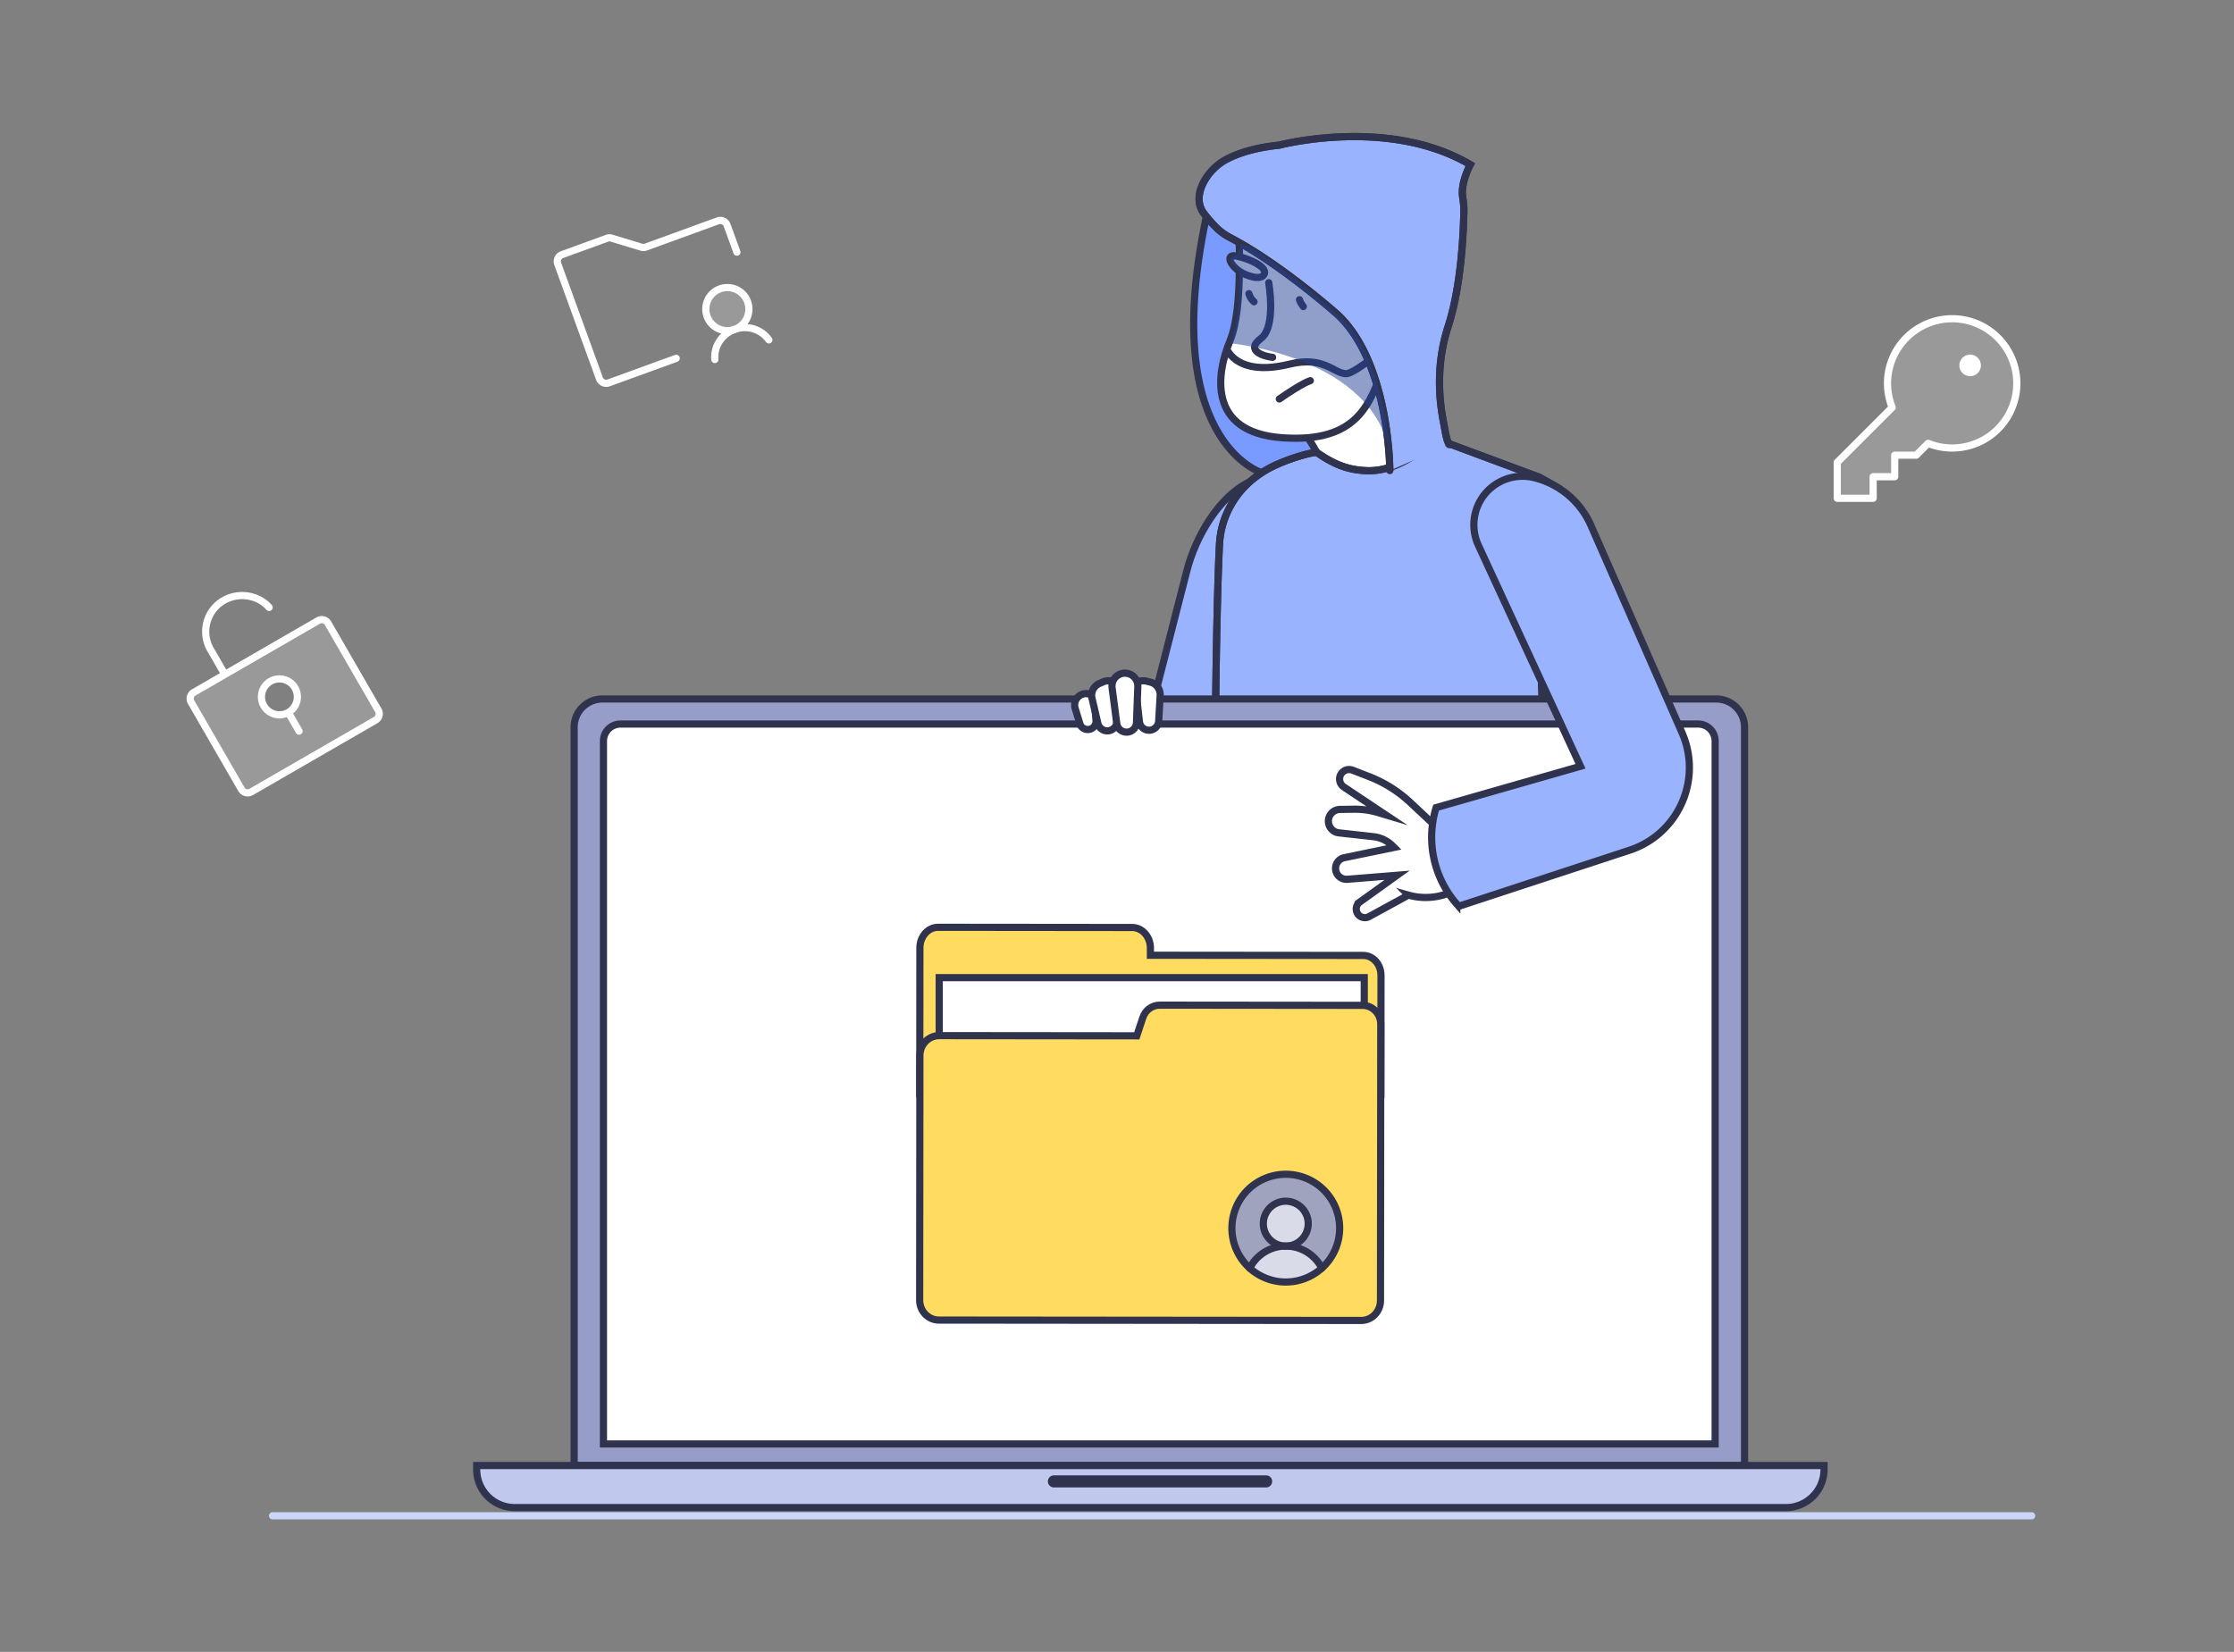 <svg xmlns="http://www.w3.org/2000/svg" width="311" height="230" fill="none"><rect width="100%" height="100%" fill="#808080" stroke="none"/><path stroke="#CAD6F8" stroke-linecap="round" stroke-linejoin="round" stroke-miterlimit="10" d="M282.832 211.049H37.938"/><path fill="#9AB3FF" stroke="#30334E" stroke-linecap="round" stroke-miterlimit="10" d="m174.561 66.829-.315.14c-.233.098-.146.06-.374.174-4.265 2.062-7.461 7.705-8.638 12.295l-5.773 22.507h13.461l2.952-16.272-1.313-18.844Z"/><path fill="#799AFF" stroke="#30334E" stroke-linecap="round" stroke-linejoin="round" stroke-miterlimit="10" d="M175.645 65.814s-14.709-4.465-7.455-36.798l23.217 12.778 5.643 25.957-20.613.884-.792-2.82Z"/><path fill="#fff" d="M182.498 61.56s2.333 4.254 2.827 5.307c0 0 4.704.005 8.561-1.498 0 0 3.75-.9 6.604-2.262 0 0-3.093-7.542-2.621-13.489 0 0-.022-3.473 1.552-7.276 0 0 2.479-7.309-.396-14.297 0 0-1.308-7.694-9.284-7.314 0 0-3.586.125-6.619.955-3.028.835-.212.049-.212.049s-.868.846-9.104-.022c0 0-4.634-.25-5.372 3.527 0 0-1.66 4.883 3.44 7.162l.559.255.103 3.055s-1.465.016-1.373.835c0 0 .45.776 1.433.917 0 0-.201 4.58-.31 4.873 0 0-.483 4.2-1.177 5.387-.695 1.189-1.319 4.205-1.069 7.054 0 0 .629 3.966 4.509 5.377 0 0 3 1.14 7.091.83.011-.005.462-.146.858.575Z"/><path stroke="#30334E" stroke-linecap="round" stroke-linejoin="round" stroke-miterlimit="10" d="M172.529 37.871c-.038 3.342-.298 7.173-1.329 9.658-1.78 4.286-3.277 12.707 7.379 13.429 10.657.722 12.127-4.997 14.08-9.919 1.943-4.92-3.662 1.086-5.339.993-1.665-.092-3.082-2.485-7.786-1.334-4.704 1.16-7.477.103-8.665-1.9M172.56 35.717c-.022-1.562-.076-2.729-.103-3.054"/><path stroke="#30334E" stroke-linecap="round" stroke-linejoin="round" stroke-miterlimit="10" d="M175.985 38.191c.63-1.248-3.38-2.626-4.308-2.577-.928.049-.38 1.394 1.042 2.268.797.5 2.805 1.237 3.266.31Z"/><path stroke="#3E3C52" stroke-linecap="round" stroke-linejoin="round" stroke-miterlimit="10" d="M180.525 36.688c.51-1.253 3.516-.054 5.067 1.52 1.552 1.573-.179 1.703-1.286 1.145-1.112-.56-4.232-1.541-3.781-2.665Z"/><path stroke="#30334E" stroke-linecap="round" stroke-linejoin="round" stroke-miterlimit="10" d="M180.902 41.729c.131.342.196.504.537.955M173.863 40.882s.163.684.716 1.14M177.164 49.754c-1.036-.103-3.96-.874-1.616-2.637 1.725-1.302 1.426-5.562 1.074-7.76M182.411 53.004s-1.025.255-4.313 2.55"/><path stroke="#30334E" stroke-linecap="round" stroke-linejoin="round" stroke-miterlimit="10" d="M182.011 60.958h.017c.423.277 2.859 4.965 3.293 5.914 0 0 6.603.147 15.165-3.76-.07-.092-4.557-10.694-1.66-18.947 2.892-8.236 1.628-12.816-.874-18.87-.982-2.42-2.826-3.642-4.953-4.179a.51.51 0 0 0-.223-.06c-.195-.037-.363-.086-.559-.124a18.252 18.252 0 0 0-1.009-.125h-.038c-2.838-.255-5.919.38-8.253.944-4.698 1.161-12.631-2.246-14.345 3.071-1.357 4.265 1.161 6.913 4.248 7.982a9.2 9.2 0 0 0 2.393.51c3.966.347 11.454.238 13.337 3.45 1.882 3.207 4.704 6.104 5.539 4.835.874-1.362 4.634-.494 3.31 2.892-1.4 3.613-3.722 3.027-3.722 3.027"/><path fill="#9AB3FF" d="M214.565 93.85c.32 10.699 2.355 39.434 2.393 40.265.288 5.919-46.727 1.009-46.727 1.009a10.759 10.759 0 0 1-.266-1.091v-.005c-1.302-9.794-.705-49.033-.195-58.279.124-2.263.83-4.2 1.834-5.833 1.318-2.154 3.288-3.841 5.556-4.959 2.588-1.27 5.897-2.105 6.19-1.937 2.876 2.008 4.743 2.366 6.62 2.501 5.334.386 9.739-4.503 9.739-4.503s13.57 5.062 14.498 5.388c0 0 2.35 1.231 3.473 2.116"/><path stroke="#30334E" stroke-linecap="round" stroke-miterlimit="10" d="M214.565 93.85c.32 10.699 2.355 39.434 2.393 40.265.288 5.919-46.727 1.009-46.727 1.009a10.759 10.759 0 0 1-.266-1.091v-.005c-1.302-9.794-.705-49.033-.195-58.279.124-2.263.83-4.2 1.834-5.833 1.318-2.154 3.288-3.841 5.556-4.959 2.588-1.27 5.897-2.105 6.19-1.937 2.876 2.008 4.743 2.366 6.62 2.501 5.334.386 9.739-4.503 9.739-4.503s13.57 5.062 14.498 5.388c0 0 2.35 1.231 3.473 2.116"/><path stroke="#30334E" stroke-miterlimit="10" d="M214.565 93.85c.32 10.699 2.355 39.434 2.393 40.265.288 5.919-46.727 1.009-46.727 1.009a10.759 10.759 0 0 1-.266-1.091v-.005c-1.302-9.794-.705-49.033-.195-58.279.124-2.263.83-4.2 1.834-5.833 1.318-2.154 3.288-3.841 5.556-4.959 2.588-1.27 5.897-2.105 6.19-1.937 2.876 2.008 4.743 2.366 6.62 2.501 5.334.386 9.739-4.503 9.739-4.503s13.57 5.062 14.498 5.388c0 0 2.35 1.231 3.473 2.116"/><path fill="#9AB3FF" d="M193.481 65.521s-.005-14.926-7.27-21.72c0 0-7.759-6.928-14.873-10.672-.737-.385-1.427-.852-2.007-1.432a20.217 20.217 0 0 1-1.72-1.97c-1.861-2.425.396-6.099 3.098-7.526 1.628-.862 3.988-1.644 7.385-1.99 0 0 15.214-4.016 26.586 2.712 0 0-1.335 2.447-1.069 4.4.093.657.185 1.308.179 1.97-.048 2.962-.347 10.499-2.203 16.201-1.394 4.292-1.502 8.883-.629 13.315.25 1.254.374 2.388.792 3.099"/><path stroke="#30334E" stroke-linecap="round" stroke-miterlimit="10" d="M193.481 65.521s-.005-14.926-7.27-21.72c0 0-7.759-6.928-14.873-10.672-.737-.385-1.427-.852-2.007-1.432a20.217 20.217 0 0 1-1.72-1.97c-1.861-2.425.396-6.099 3.098-7.526 1.628-.862 3.988-1.644 7.385-1.99 0 0 15.214-4.016 26.586 2.712 0 0-1.335 2.447-1.069 4.4.093.657.185 1.308.179 1.97-.048 2.962-.347 10.499-2.203 16.201-1.394 4.292-1.502 8.883-.629 13.315.25 1.254.374 2.388.792 3.099"/><path stroke="#30334E" stroke-miterlimit="10" d="M193.481 65.521s-.005-14.926-7.27-21.72c0 0-7.759-6.928-14.873-10.672-.737-.385-1.427-.852-2.007-1.432a20.217 20.217 0 0 1-1.72-1.97c-1.861-2.425.396-6.099 3.098-7.526 1.628-.862 3.988-1.644 7.385-1.99 0 0 15.214-4.016 26.586 2.712 0 0-1.335 2.447-1.069 4.4.093.657.185 1.308.179 1.97-.048 2.962-.347 10.499-2.203 16.201-1.394 4.292-1.502 8.883-.629 13.315.25 1.254.374 2.388.792 3.099"/><path fill="#234097" d="m172.682 34.317-.336 1.08s-1.992.37-.5 1.65l.776.78-.097 3.663-.402 3.185s-.418 2.366-.901 3.115c0 0 20.141 1.812 22.328 15.675 0 0-.689-11.622-5.497-17.83 0 0-3.201-3.418-9.066-7.785 0 .016-6.327-4.949-6.305-3.533Z" opacity=".5"/><path fill="#969DC8" stroke="#30334E" stroke-linecap="round" stroke-miterlimit="10" d="M242.863 204.053H79.926V101.256a3.937 3.937 0 0 1 3.933-3.934H238.93a3.936 3.936 0 0 1 3.933 3.934v102.797Z"/><path fill="#fff" stroke="#30334E" stroke-linecap="round" stroke-miterlimit="10" d="M238.769 201.047H84.008v-97.865a2.37 2.37 0 0 1 2.37-2.371h150.02a2.37 2.37 0 0 1 2.371 2.371v97.865Z"/><path fill="#C0C9ED" stroke="#30334E" stroke-linecap="round" stroke-miterlimit="10" d="M248.624 209.908H71.66a5.298 5.298 0 0 1-5.3-5.301v-.554h187.57v.554a5.31 5.31 0 0 1-5.306 5.301Z"/><path fill="#30334E" d="M176.302 205.421H146.72a.84.84 0 1 0 0 1.682h29.582a.842.842 0 0 0 0-1.682Z"/><path stroke="#30334E" stroke-linecap="round" stroke-miterlimit="10" d="m199.498 114.696-3.169-2.963a17.852 17.852 0 0 0-5.757-3.614l-2.279-.884a1.329 1.329 0 0 0-1.768.922 1.332 1.332 0 0 0 .553 1.417l5.827 3.884-1.069-.32a11.126 11.126 0 0 0-3.374-.466l-1.927.027a1.636 1.636 0 0 0-.157 3.261l4.84.537a4.455 4.455 0 0 1 2.642 1.275l.217.217-6.939 1.432a1.52 1.52 0 0 0-1.205 1.634c.082.83.809 1.437 1.639 1.372l6.918-.559-5.182 3.723a1.199 1.199 0 0 0-.309 1.627 1.2 1.2 0 0 0 1.584.407l5.486-2.995a8.861 8.861 0 0 0 5.68-.298l.608-.244-2.859-9.392Z"/><path fill="#9AB3FF" stroke="#30334E" stroke-linecap="round" stroke-miterlimit="10" d="M213.575 66.509a11.687 11.687 0 0 1 7.9 6.647l12.68 28.854c2.876 6.544-.515 14.14-7.303 16.37l-23.781 7.808-.266-.304a14.11 14.11 0 0 1-2.881-13.435l20.103-5.756-14.222-30.776a6.781 6.781 0 0 1 .662-6.815 6.797 6.797 0 0 1 7.108-2.593Z"/><path fill="#fff" stroke="#30334E" stroke-linecap="round" stroke-miterlimit="10" d="m152.324 97.013-.223-.152a1.59 1.59 0 0 0-2.425 1.774l.656 2.138a1.152 1.152 0 0 0 2.247-.429l-.255-3.331Z"/><path fill="#fff" stroke="#30334E" stroke-linecap="round" stroke-miterlimit="10" d="M155.179 95.021a1.807 1.807 0 0 0-1.617-.081l-.515.228a1.803 1.803 0 0 0-1.026 2.061l.814 3.484a1.345 1.345 0 0 0 2.654-.385l-.31-5.307ZM158.016 95.195a1.802 1.802 0 0 1 1.579-.358l.548.136a1.808 1.808 0 0 1 1.367 1.855l-.206 3.576a1.347 1.347 0 0 1-1.33 1.27 1.344 1.344 0 0 1-1.351-1.194l-.607-5.285Z"/><path fill="#fff" stroke="#30334E" stroke-linecap="round" stroke-miterlimit="10" d="M156.52 93.73a1.795 1.795 0 0 1 1.877 1.867l-.184 5.013a1.378 1.378 0 0 1-1.379 1.329c-.694 0-1.28-.515-1.367-1.199l-.651-4.97a1.805 1.805 0 0 1 1.704-2.04Z"/><path fill="#FFDC60" stroke="#30334E" stroke-miterlimit="10" d="m192.252 135.813-.016 16.554-64.193-.06.016-20.319c0-1.59 1.14-2.881 2.545-2.876l27.01.027c1.405 0 2.539 1.291 2.539 2.881v.982l29.641.027c1.362.006 2.458 1.248 2.458 2.784Z"/><path fill="#fff" stroke="#30334E" stroke-miterlimit="10" d="M189.919 136.122H130.75v14.796h59.169v-14.796Z"/><path fill="#FFDC60" stroke="#30334E" stroke-miterlimit="10" d="m192.22 142.601-.038 38.48c0 1.53-1.204 2.772-2.685 2.772l-58.789-.054c-1.487 0-2.686-1.243-2.681-2.778l.033-34.053c0-1.53 1.204-2.772 2.686-2.772l27.509.027.841-2.534c.341-1.042 1.291-1.736 2.354-1.736l28.236.027c1.4.005 2.534 1.177 2.534 2.621Z"/><g clip-path="url(#a)"><path fill="#D9DBE9" d="M178.996 178.5a7.5 7.5 0 1 0 0-15 7.5 7.5 0 0 0 0 15Z"/><path fill="#A0A3BD" d="M178.997 163.5a7.5 7.5 0 0 0-7.293 9.254 7.506 7.506 0 0 0 2.277 3.823 5.623 5.623 0 0 1 5.016-3.077 3.121 3.121 0 0 1-2.888-1.929 3.127 3.127 0 0 1 4.083-4.083 3.12 3.12 0 0 1 1.93 2.887 3.126 3.126 0 0 1-3.125 3.125 5.63 5.63 0 0 1 5.015 3.076 7.497 7.497 0 0 0 1.987-8.262 7.5 7.5 0 0 0-7.002-4.814Z"/><path stroke="#30334E" stroke-linecap="round" stroke-linejoin="round" d="M173.98 176.576a5.634 5.634 0 0 1 5.016-3.079 5.631 5.631 0 0 1 5.016 3.079"/><path stroke="#30334E" stroke-linecap="round" stroke-linejoin="round" d="M178.996 178.5a7.5 7.5 0 1 0 0-15 7.5 7.5 0 0 0 0 15Z"/><path stroke="#30334E" stroke-linecap="round" stroke-linejoin="round" d="M178.996 173.5a3.125 3.125 0 1 0 0-6.25 3.125 3.125 0 0 0 0 6.25Z"/></g><g clip-path="url(#b)"><path fill="#fff" d="m44.296 86.405-17.32 10a1 1 0 0 0-.367 1.366l7 12.124a1 1 0 0 0 1.366.366l17.32-10a1 1 0 0 0 .367-1.366l-7-12.124a1 1 0 0 0-1.366-.366Zm-4.16 12.794a2.5 2.5 0 1 1-2.5-4.329 2.5 2.5 0 0 1 2.5 4.329Z" opacity=".2"/><path stroke="#fff" stroke-linecap="round" stroke-linejoin="round" d="m44.296 86.405-17.32 10a1 1 0 0 0-.367 1.366l7 12.124a1 1 0 0 0 1.366.366l17.32-10a1 1 0 0 0 .367-1.366l-7-12.124a1 1 0 0 0-1.366-.366ZM31.305 93.905l-2-3.465a5 5 0 0 1 1.83-6.83c2.095-1.209 4.787-.78 6.33.965"/><path stroke="#fff" stroke-linecap="round" stroke-linejoin="round" d="M40.134 99.199a2.5 2.5 0 1 0-2.5-4.33 2.5 2.5 0 0 0 2.5 4.33ZM40.133 99.199l1.5 2.598"/></g><g clip-path="url(#c)"><path fill="#fff" d="M263.412 56.73a9 9 0 1 1 5 5l-1.646 1.646h-3v3h-3v3h-5v-5l7.646-7.646Z" opacity=".2"/><path stroke="#fff" stroke-linecap="round" stroke-linejoin="round" d="M263.412 56.73a9 9 0 1 1 5 5l-1.646 1.646h-3v3h-3v3h-5v-5l7.646-7.646Z"/><path fill="#fff" d="M274.266 52.377a1.5 1.5 0 1 0 0-3.001 1.5 1.5 0 0 0 0 3Z"/></g><g clip-path="url(#d)"><path stroke="#fff" stroke-linecap="round" stroke-linejoin="round" d="M99.514 50.058c-.159-1.777.924-3.528 2.733-4.187 1.809-.658 3.764-.013 4.785 1.451"/><path fill="#fff" d="M102.246 45.871a3 3 0 1 0-2.051-5.638 3 3 0 0 0 2.051 5.638Z" opacity=".2"/><path stroke="#fff" stroke-linecap="round" stroke-linejoin="round" d="M102.246 45.871a3 3 0 1 0-2.051-5.638 3 3 0 0 0 2.051 5.638Z"/><path stroke="#fff" stroke-linecap="round" stroke-linejoin="round" d="m94.132 49.89-9.397 3.42a1 1 0 0 1-1.282-.598L77.64 36.737a1 1 0 0 1 .598-1.282l6.264-2.28a1 1 0 0 1 .632-.017l4.148 1.257a1 1 0 0 0 .632-.017l10.023-3.648a1.001 1.001 0 0 1 1.282.598l1.368 3.758"/></g><defs><clipPath id="a"><path fill="#fff" d="M168.996 161h20v20h-20z"/></clipPath><clipPath id="b"><path fill="#fff" d="m16.277 89.878 27.713-16 16 27.713-27.713 16z"/></clipPath><clipPath id="c"><path fill="#fff" d="M251.766 41.377h32v32h-32z"/></clipPath><clipPath id="d"><path fill="#fff" d="m71.144 30.587 30.07-10.944 10.945 30.07-30.07 10.945z"/></clipPath></defs></svg>